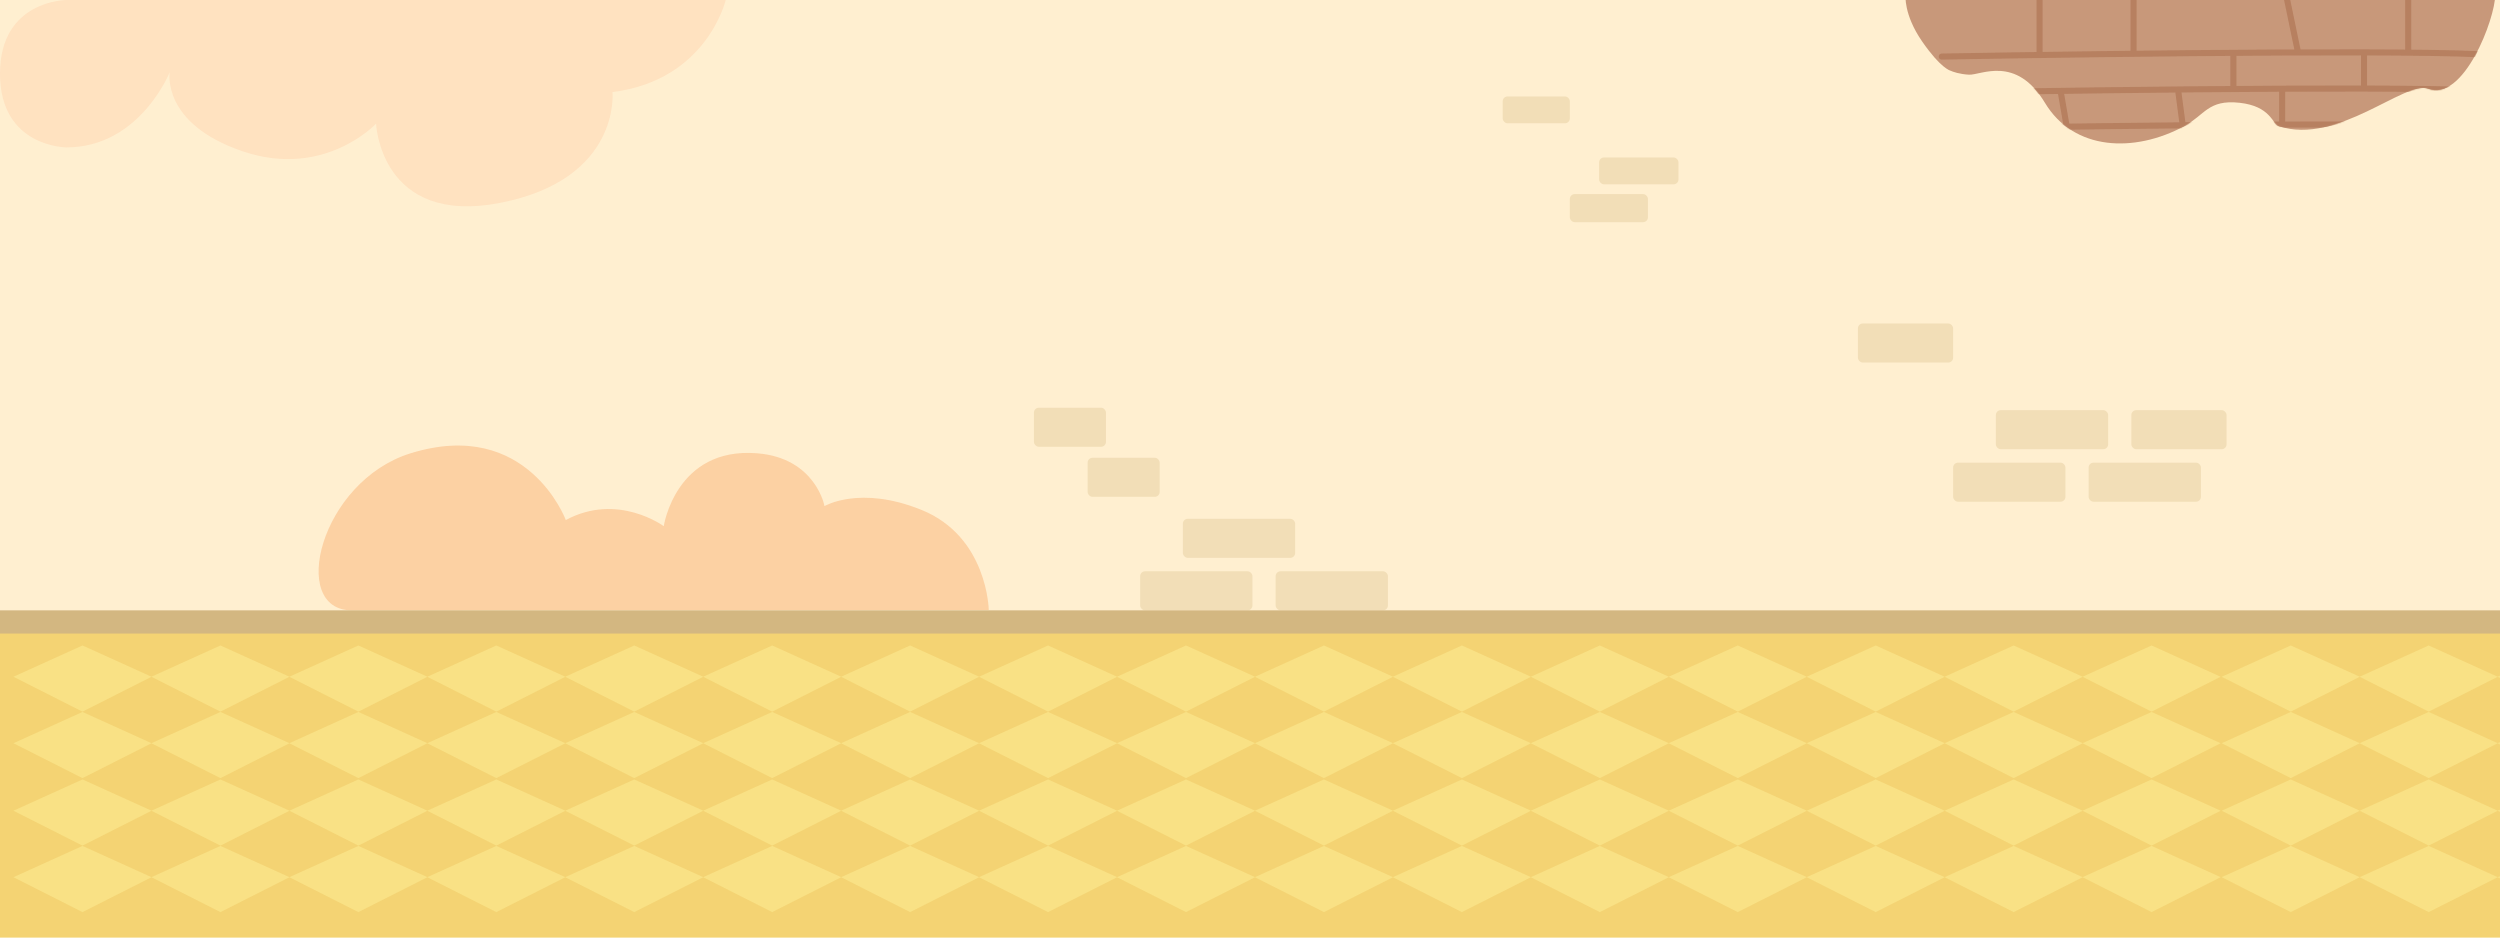 <svg width="2048" height="768" fill="none" xmlns="http://www.w3.org/2000/svg"><path fill="#FFEFD0" d="M0 0h2048v768H0z"/><rect x="933.999" y="468" width="92" height="32" rx="4" fill="#F2DEB7"/><rect x="1600" y="379" width="92" height="32" rx="4" fill="#F2DEB7"/><rect x="1286" y="159" width="64" height="23" rx="4" fill="#F2DEB7"/><rect x="968.999" y="425" width="92" height="32" rx="4" fill="#F2DEB7"/><rect x="1635" y="336" width="92" height="32" rx="4" fill="#F2DEB7"/><rect x="1310" y="129" width="65" height="22" rx="4" fill="#F2DEB7"/><rect x="1045" y="468" width="92" height="32" rx="4" fill="#F2DEB7"/><rect x="1711" y="379" width="92" height="32" rx="4" fill="#F2DEB7"/><rect x="1746" y="336" width="78" height="32" rx="4" fill="#F2DEB7"/><rect x="1522" y="265" width="78" height="32" rx="4" fill="#F2DEB7"/><rect x="1231" y="79" width="55" height="22" rx="4" fill="#F2DEB7"/><rect x="846.999" y="334" width="59" height="32" rx="4" fill="#F2DEB7"/><rect x="890.999" y="375" width="59" height="32" rx="4" fill="#F2DEB7"/><path d="m288.244 500 521.755-.242s-.829-60.223-55.343-82.149c-50.107-20.164-78.887-3.181-79.272-2.992.116-.343-7.48-39.577-55.357-43.31-66.572-5.191-76.282 59.744-76.282 59.744s-37.785-27.951-80.224-5.026c0 0-31.309-84.34-127.057-54.718C262.225 394.275 236.207 500 288.244 500Z" fill="#FABC85" fill-opacity=".6"/><path d="M594.5 0s-15.262 65.704-92.739 75.416c0 0 7.04 71.245-91.57 90.674-98.61 19.428-102.117-64.785-102.117-64.785s-42.24 45.339-109.179 22.672c-66.939-22.668-59.869-64.768-59.869-64.768s-24.653 61.529-84.526 61.529c0 0-54.5 0-54.5-60.37C0 0 54.5 0 54.5 0h540Z" fill="#FFD8B6" fill-opacity=".6"/><g><path d="M2048 518H0v250h2048V518Z" fill="#F4D373"/><path d="M2048 500H0v19h2048v-19Z" fill="#D3B781"/><mask id="a" style="mask-type:alpha" maskUnits="userSpaceOnUse" x="0" y="518" width="2048" height="250"><path d="M2048 518H0v250h2048V518Z" fill="#ECA2AD"/></mask><g fill="#FAE58A" fill-opacity=".8" mask="url(#a)"><path d="m67.569 528.767 56.568 25.627-56.568 28.584L11 554.394l56.569-25.627ZM971.567 528.767l56.573 25.627-56.573 28.584-56.568-28.584 56.568-25.627ZM519.568 528.767l56.568 25.627-56.568 28.584-56.569-28.584 56.569-25.627ZM1423.57 528.767l56.56 25.627-56.56 28.584-56.57-28.584 56.57-25.627ZM293.568 528.767l56.569 25.627-56.569 28.584L237 554.394l56.568-25.627ZM1197.57 528.767l56.57 25.627-56.57 28.584-56.57-28.584 56.57-25.627ZM745.567 528.767l56.569 25.627-56.569 28.584-56.568-28.584 56.568-25.627ZM1649.57 528.767l56.56 25.627-56.56 28.584-56.57-28.584 56.57-25.627Z"/><path d="m180.569 528.767 56.568 25.627-56.568 28.584L124 554.394l56.569-25.627ZM1084.57 528.767l56.57 25.627-56.57 28.584-56.57-28.584 56.57-25.627ZM632.568 528.767l56.568 25.627-56.568 28.584-56.569-28.584 56.569-25.627ZM1536.57 528.767l56.56 25.627-56.56 28.584-56.57-28.584 56.57-25.627ZM406.568 528.767l56.568 25.627-56.568 28.584-56.569-28.584 56.569-25.627ZM1310.57 528.767l56.56 25.627-56.56 28.584-56.57-28.584 56.57-25.627ZM858.567 528.767l56.569 25.627-56.569 28.584-56.568-28.584 56.568-25.627ZM1762.57 528.767l56.56 25.627-56.56 28.584-56.57-28.584 56.57-25.627ZM67.569 583.225l56.568 25.627-56.568 28.584L11 608.852l56.569-25.627ZM971.567 583.225l56.573 25.627-56.573 28.584-56.568-28.584 56.568-25.627ZM519.568 583.225l56.568 25.627-56.568 28.584-56.569-28.584 56.569-25.627ZM1423.57 583.225l56.56 25.627-56.56 28.584-56.57-28.584 56.57-25.627ZM293.568 583.225l56.569 25.627-56.569 28.584L237 608.852l56.568-25.627ZM1197.57 583.225l56.57 25.627-56.57 28.584-56.57-28.584 56.57-25.627ZM745.567 583.225l56.569 25.627-56.569 28.584-56.568-28.584 56.568-25.627ZM1649.57 583.225l56.56 25.627-56.56 28.584-56.57-28.584 56.57-25.627Z"/><path d="m180.569 583.225 56.568 25.627-56.568 28.584L124 608.852l56.569-25.627ZM1084.57 583.225l56.57 25.627-56.57 28.584-56.57-28.584 56.57-25.627ZM632.568 583.225l56.568 25.627-56.568 28.584-56.569-28.584 56.569-25.627ZM1536.57 583.225l56.56 25.627-56.56 28.584-56.57-28.584 56.57-25.627ZM406.568 583.225l56.568 25.627-56.568 28.584-56.569-28.584 56.569-25.627ZM1310.57 583.225l56.56 25.627-56.56 28.584-56.57-28.584 56.57-25.627ZM858.567 583.225l56.569 25.627-56.569 28.584-56.568-28.584 56.568-25.627ZM1762.57 583.225l56.56 25.627-56.56 28.584-56.57-28.584 56.57-25.627ZM67.569 638.521l56.568 25.627-56.568 28.584L11 664.148l56.569-25.627ZM971.567 638.521l56.573 25.627-56.573 28.584-56.568-28.584 56.568-25.627ZM519.568 638.521l56.568 25.627-56.568 28.584-56.569-28.584 56.569-25.627ZM1423.57 638.521l56.56 25.627-56.56 28.584-56.57-28.584 56.57-25.627ZM293.568 638.521l56.569 25.627-56.569 28.584L237 664.148l56.568-25.627ZM1197.57 638.521l56.57 25.627-56.57 28.584-56.57-28.584 56.57-25.627ZM745.567 638.521l56.569 25.627-56.569 28.584-56.568-28.584 56.568-25.627ZM1649.57 638.521l56.56 25.627-56.56 28.584-56.57-28.584 56.57-25.627Z"/><path d="m180.569 638.521 56.568 25.627-56.568 28.584L124 664.148l56.569-25.627ZM1084.57 638.521l56.57 25.627-56.57 28.584-56.57-28.584 56.57-25.627ZM632.568 638.521l56.568 25.627-56.568 28.584-56.569-28.584 56.569-25.627ZM1536.57 638.521l56.56 25.627-56.56 28.584-56.57-28.584 56.57-25.627ZM406.568 638.521l56.568 25.627-56.568 28.584-56.569-28.584 56.569-25.627ZM1310.57 638.521l56.56 25.627-56.56 28.584-56.57-28.584 56.57-25.627ZM858.567 638.521l56.569 25.627-56.569 28.584-56.568-28.584 56.568-25.627ZM1762.57 638.521l56.56 25.627-56.56 28.584-56.57-28.584 56.57-25.627ZM67.569 692.979l56.568 25.627-56.568 28.584L11 718.606l56.569-25.627ZM971.567 692.979l56.573 25.627-56.573 28.584-56.568-28.584 56.568-25.627ZM519.568 692.979l56.568 25.627-56.568 28.584-56.569-28.584 56.569-25.627ZM1423.57 692.979l56.56 25.627-56.56 28.584-56.57-28.584 56.57-25.627ZM293.568 692.979l56.569 25.627-56.569 28.584L237 718.606l56.568-25.627ZM1197.57 692.979l56.57 25.627-56.57 28.584-56.57-28.584 56.57-25.627ZM745.567 692.979l56.569 25.627-56.569 28.584-56.568-28.584 56.568-25.627ZM1649.57 692.979l56.56 25.627-56.56 28.584-56.57-28.584 56.57-25.627Z"/><path d="m180.569 692.979 56.568 25.627-56.568 28.584L124 718.606l56.569-25.627ZM1084.57 692.979l56.57 25.627-56.57 28.584-56.57-28.584 56.57-25.627ZM632.568 692.979l56.568 25.627-56.568 28.584-56.569-28.584 56.569-25.627ZM1536.57 692.979l56.56 25.627-56.56 28.584-56.57-28.584 56.57-25.627ZM406.568 692.979l56.568 25.627-56.568 28.584-56.569-28.584 56.569-25.627ZM1310.57 692.979l56.56 25.627-56.56 28.584-56.57-28.584 56.57-25.627ZM858.567 692.979l56.569 25.627-56.569 28.584-56.568-28.584 56.568-25.627ZM1762.57 692.979l56.56 25.627-56.56 28.584-56.57-28.584 56.57-25.627ZM1876.57 528.767l56.56 25.627-56.56 28.584-56.57-28.584 56.57-25.627ZM2102.57 528.767l56.56 25.627-56.56 28.584-56.57-28.584 56.57-25.627Z"/><path d="m1989.57 528.767 56.56 25.627-56.56 28.584-56.57-28.584 56.57-25.627ZM1876.57 583.225l56.56 25.627-56.56 28.584-56.57-28.584 56.57-25.627ZM2102.57 583.225l56.56 25.627-56.56 28.584-56.57-28.584 56.57-25.627Z"/><path d="m1989.57 583.225 56.56 25.627-56.56 28.584-56.57-28.584 56.57-25.627ZM1876.57 638.521l56.56 25.627-56.56 28.584-56.57-28.584 56.57-25.627ZM2102.57 638.521l56.56 25.627-56.56 28.584-56.57-28.584 56.57-25.627Z"/><path d="m1989.57 638.521 56.56 25.627-56.56 28.584-56.57-28.584 56.57-25.627ZM1876.57 692.979l56.56 25.627-56.56 28.584-56.57-28.584 56.57-25.627ZM2102.57 692.979l56.56 25.627-56.56 28.584-56.57-28.584 56.57-25.627Z"/><path d="m1989.57 692.979 56.56 25.627-56.56 28.584-56.57-28.584 56.57-25.627Z"/></g></g><g filter="url(#b)"><path d="M1578.55 37.865C1563.28 15.731 1565.06 0 1565.06 0h483c0 19.273-25.9 87.79-54.89 76.69-18.78-7.19-74.36 46.629-122.32 30.676-5.54-1.843-6.54-16.366-32.26-19.173-25.73-2.807-28.37 10.054-45.27 19.173-41.01 22.134-90.51 20.134-114.13-19.173-23.62-39.307-52.49-22.528-62.12-23.007-7.7-.383-13.48-2.396-15.41-3.355 0 0-7.85-1.831-23.11-23.966Z" fill="#C28F71" fill-opacity=".9"/><mask id="c" style="mask-type:alpha" maskUnits="userSpaceOnUse" x="1565" y="0" width="484" height="122"><path d="M1578.55 37.865C1563.28 15.731 1565.06 0 1565.06 0h483c0 19.273-25.9 87.79-54.89 76.69-18.78-7.19-74.36 46.629-122.32 30.676-5.54-1.843-6.54-16.366-32.26-19.173-25.73-2.807-28.37 10.054-45.27 19.173-41.01 22.134-90.51 20.134-114.13-19.173-23.62-39.307-52.49-22.528-62.12-23.007-7.7-.383-13.48-2.396-15.41-3.355 0 0-7.85-1.831-23.11-23.966Z" fill="#AD8974"/></mask><g stroke="#B78060" stroke-width="5" stroke-linecap="round" mask="url(#c)"><path d="M1594.69 50.346c145.02-2.604 440.02-6.248 459.87 0M1594.69 79.982c145.02-2.603 440.02-6.248 459.87 0M1594.69 109.384c145.02-2.603 440.02-6.248 459.87 0M1674.81 0v47M1751.81 0v46M1692.08 78.83l5.06 29.401M1788.56 79.748l3.68 28.024M1873.55 76.991v26.187M1833.58 48.508v27.105M1940.62 49.427v26.186M1976.81 46V0M1886.41 46.21 1876.81 0"/></g></g><defs><filter id="b" x="1565" y="0" width="483.064" height="121.512" filterUnits="userSpaceOnUse" color-interpolation-filters="sRGB"><feFlood flood-opacity="0" result="BackgroundImageFix"/><feBlend in="SourceGraphic" in2="BackgroundImageFix" result="shape"/><feColorMatrix in="SourceAlpha" values="0 0 0 0 0 0 0 0 0 0 0 0 0 0 0 0 0 0 127 0" result="hardAlpha"/><feOffset dx="-4" dy="-4"/><feComposite in2="hardAlpha" operator="arithmetic" k2="-1" k3="1"/><feColorMatrix values="0 0 0 0 0 0 0 0 0 0 0 0 0 0 0 0 0 0 0.08 0"/><feBlend in2="shape" result="effect1_innerShadow_2612_92"/></filter></defs></svg>